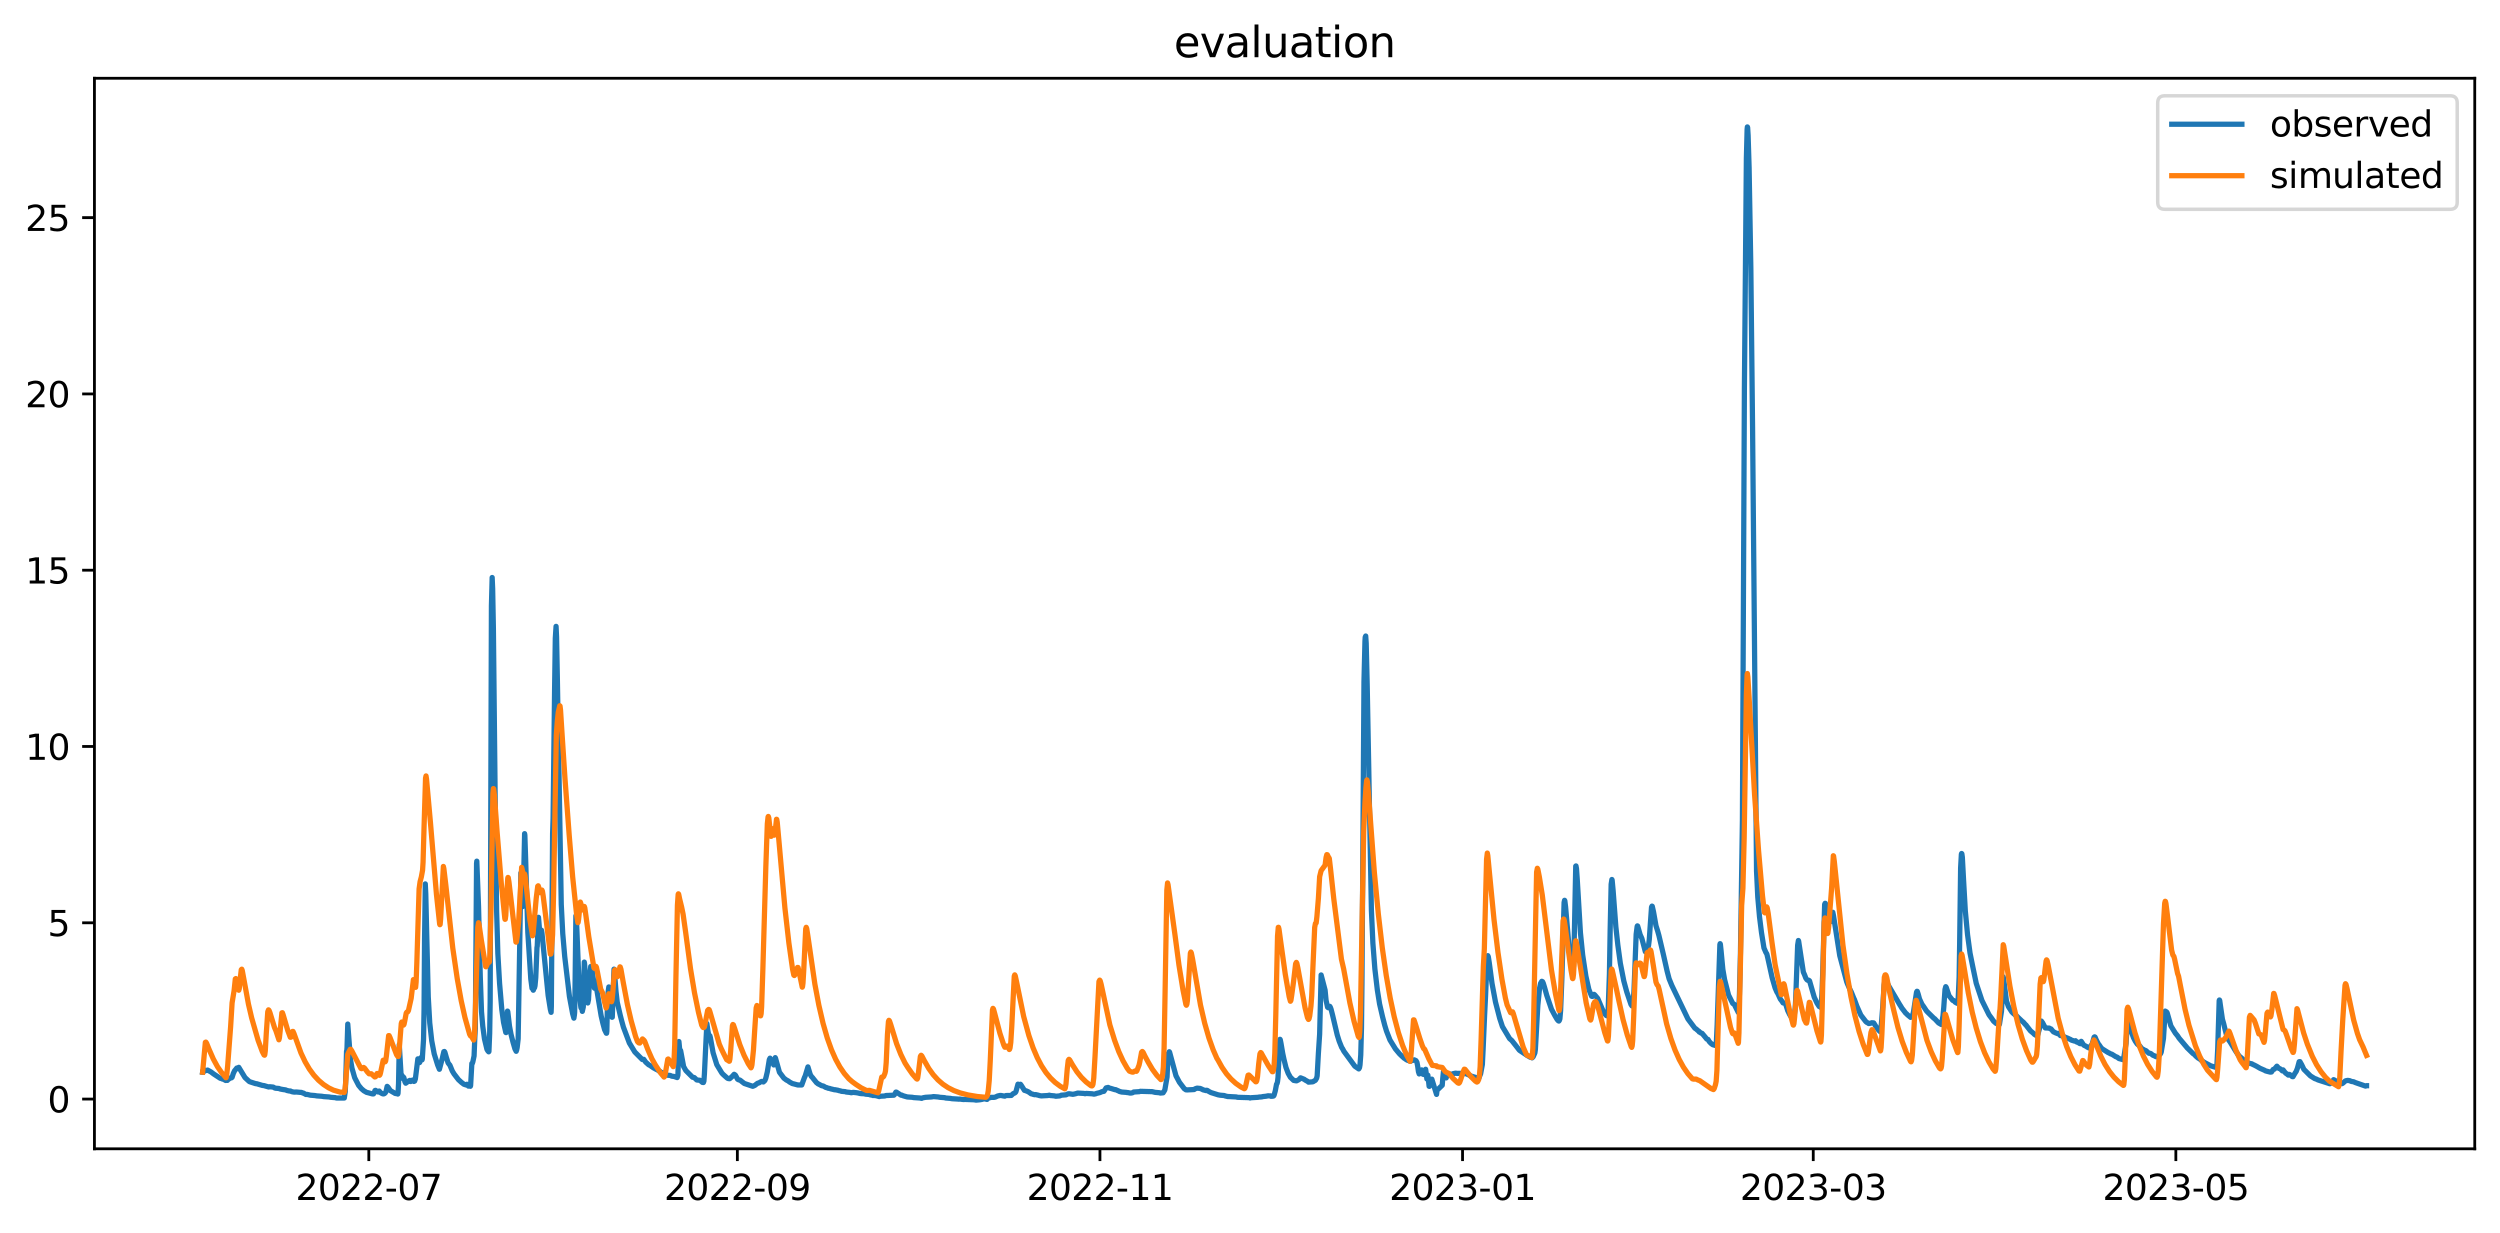 <?xml version="1.0" encoding="utf-8" standalone="no"?>
<!DOCTYPE svg PUBLIC "-//W3C//DTD SVG 1.1//EN"
  "http://www.w3.org/Graphics/SVG/1.1/DTD/svg11.dtd">
<svg xmlns:xlink="http://www.w3.org/1999/xlink" width="712.835pt" height="351.436pt" viewBox="0 0 712.835 351.436" xmlns="http://www.w3.org/2000/svg" version="1.1">
 <defs>
  <style type="text/css">*{stroke-linejoin: round; stroke-linecap: butt}</style>
 </defs>
 <g id="figure_1">
  <g id="patch_1">
   <path d="M 0 351.436 
L 712.835 351.436 
L 712.835 0 
L 0 0 
z
" style="fill: #ffffff"/>
  </g>
  <g id="axes_1">
   <g id="patch_2">
    <path d="M 26.925 327.558 
L 705.635 327.558 
L 705.635 22.318 
L 26.925 22.318 
z
" style="fill: #ffffff"/>
   </g>
   <g id="matplotlib.axis_1">
    <g id="xtick_1">
     <g id="line2d_1">
      <defs>
       <path id="mfd1a97695c" d="M 0 0 
L 0 3.5 
" style="stroke: #000000; stroke-width: 0.8"/>
      </defs>
      <g>
       <use xlink:href="#mfd1a97695c" x="105.162" y="327.558" style="stroke: #000000; stroke-width: 0.8"/>
      </g>
     </g>
     <g id="text_1">
      <!-- 2022-07 -->
      <g transform="translate(84.27 342.157) scale(0.1 -0.1)">
       <defs>
        <path id="DejaVuSans-32" d="M 1228 531 
L 3431 531 
L 3431 0 
L 469 0 
L 469 531 
Q 828 903 1448 1529 
Q 2069 2156 2228 2338 
Q 2531 2678 2651 2914 
Q 2772 3150 2772 3378 
Q 2772 3750 2511 3984 
Q 2250 4219 1831 4219 
Q 1534 4219 1204 4116 
Q 875 4013 500 3803 
L 500 4441 
Q 881 4594 1212 4672 
Q 1544 4750 1819 4750 
Q 2544 4750 2975 4387 
Q 3406 4025 3406 3419 
Q 3406 3131 3298 2873 
Q 3191 2616 2906 2266 
Q 2828 2175 2409 1742 
Q 1991 1309 1228 531 
z
" transform="scale(0.016)"/>
        <path id="DejaVuSans-30" d="M 2034 4250 
Q 1547 4250 1301 3770 
Q 1056 3291 1056 2328 
Q 1056 1369 1301 889 
Q 1547 409 2034 409 
Q 2525 409 2770 889 
Q 3016 1369 3016 2328 
Q 3016 3291 2770 3770 
Q 2525 4250 2034 4250 
z
M 2034 4750 
Q 2819 4750 3233 4129 
Q 3647 3509 3647 2328 
Q 3647 1150 3233 529 
Q 2819 -91 2034 -91 
Q 1250 -91 836 529 
Q 422 1150 422 2328 
Q 422 3509 836 4129 
Q 1250 4750 2034 4750 
z
" transform="scale(0.016)"/>
        <path id="DejaVuSans-2d" d="M 313 2009 
L 1997 2009 
L 1997 1497 
L 313 1497 
L 313 2009 
z
" transform="scale(0.016)"/>
        <path id="DejaVuSans-37" d="M 525 4666 
L 3525 4666 
L 3525 4397 
L 1831 0 
L 1172 0 
L 2766 4134 
L 525 4134 
L 525 4666 
z
" transform="scale(0.016)"/>
       </defs>
       <use xlink:href="#DejaVuSans-32"/>
       <use xlink:href="#DejaVuSans-30" x="63.623"/>
       <use xlink:href="#DejaVuSans-32" x="127.246"/>
       <use xlink:href="#DejaVuSans-32" x="190.869"/>
       <use xlink:href="#DejaVuSans-2d" x="254.492"/>
       <use xlink:href="#DejaVuSans-30" x="290.576"/>
       <use xlink:href="#DejaVuSans-37" x="354.199"/>
      </g>
     </g>
    </g>
    <g id="xtick_2">
     <g id="line2d_2">
      <g>
       <use xlink:href="#mfd1a97695c" x="210.245" y="327.558" style="stroke: #000000; stroke-width: 0.8"/>
      </g>
     </g>
     <g id="text_2">
      <!-- 2022-09 -->
      <g transform="translate(189.353 342.157) scale(0.1 -0.1)">
       <defs>
        <path id="DejaVuSans-39" d="M 703 97 
L 703 672 
Q 941 559 1184 500 
Q 1428 441 1663 441 
Q 2288 441 2617 861 
Q 2947 1281 2994 2138 
Q 2813 1869 2534 1725 
Q 2256 1581 1919 1581 
Q 1219 1581 811 2004 
Q 403 2428 403 3163 
Q 403 3881 828 4315 
Q 1253 4750 1959 4750 
Q 2769 4750 3195 4129 
Q 3622 3509 3622 2328 
Q 3622 1225 3098 567 
Q 2575 -91 1691 -91 
Q 1453 -91 1209 -44 
Q 966 3 703 97 
z
M 1959 2075 
Q 2384 2075 2632 2365 
Q 2881 2656 2881 3163 
Q 2881 3666 2632 3958 
Q 2384 4250 1959 4250 
Q 1534 4250 1286 3958 
Q 1038 3666 1038 3163 
Q 1038 2656 1286 2365 
Q 1534 2075 1959 2075 
z
" transform="scale(0.016)"/>
       </defs>
       <use xlink:href="#DejaVuSans-32"/>
       <use xlink:href="#DejaVuSans-30" x="63.623"/>
       <use xlink:href="#DejaVuSans-32" x="127.246"/>
       <use xlink:href="#DejaVuSans-32" x="190.869"/>
       <use xlink:href="#DejaVuSans-2d" x="254.492"/>
       <use xlink:href="#DejaVuSans-30" x="290.576"/>
       <use xlink:href="#DejaVuSans-39" x="354.199"/>
      </g>
     </g>
    </g>
    <g id="xtick_3">
     <g id="line2d_3">
      <g>
       <use xlink:href="#mfd1a97695c" x="313.633" y="327.558" style="stroke: #000000; stroke-width: 0.8"/>
      </g>
     </g>
     <g id="text_3">
      <!-- 2022-11 -->
      <g transform="translate(292.741 342.157) scale(0.1 -0.1)">
       <defs>
        <path id="DejaVuSans-31" d="M 794 531 
L 1825 531 
L 1825 4091 
L 703 3866 
L 703 4441 
L 1819 4666 
L 2450 4666 
L 2450 531 
L 3481 531 
L 3481 0 
L 794 0 
L 794 531 
z
" transform="scale(0.016)"/>
       </defs>
       <use xlink:href="#DejaVuSans-32"/>
       <use xlink:href="#DejaVuSans-30" x="63.623"/>
       <use xlink:href="#DejaVuSans-32" x="127.246"/>
       <use xlink:href="#DejaVuSans-32" x="190.869"/>
       <use xlink:href="#DejaVuSans-2d" x="254.492"/>
       <use xlink:href="#DejaVuSans-31" x="290.576"/>
       <use xlink:href="#DejaVuSans-31" x="354.199"/>
      </g>
     </g>
    </g>
    <g id="xtick_4">
     <g id="line2d_4">
      <g>
       <use xlink:href="#mfd1a97695c" x="417.021" y="327.558" style="stroke: #000000; stroke-width: 0.8"/>
      </g>
     </g>
     <g id="text_4">
      <!-- 2023-01 -->
      <g transform="translate(396.129 342.157) scale(0.1 -0.1)">
       <defs>
        <path id="DejaVuSans-33" d="M 2597 2516 
Q 3050 2419 3304 2112 
Q 3559 1806 3559 1356 
Q 3559 666 3084 287 
Q 2609 -91 1734 -91 
Q 1441 -91 1130 -33 
Q 819 25 488 141 
L 488 750 
Q 750 597 1062 519 
Q 1375 441 1716 441 
Q 2309 441 2620 675 
Q 2931 909 2931 1356 
Q 2931 1769 2642 2001 
Q 2353 2234 1838 2234 
L 1294 2234 
L 1294 2753 
L 1863 2753 
Q 2328 2753 2575 2939 
Q 2822 3125 2822 3475 
Q 2822 3834 2567 4026 
Q 2313 4219 1838 4219 
Q 1578 4219 1281 4162 
Q 984 4106 628 3988 
L 628 4550 
Q 988 4650 1302 4700 
Q 1616 4750 1894 4750 
Q 2613 4750 3031 4423 
Q 3450 4097 3450 3541 
Q 3450 3153 3228 2886 
Q 3006 2619 2597 2516 
z
" transform="scale(0.016)"/>
       </defs>
       <use xlink:href="#DejaVuSans-32"/>
       <use xlink:href="#DejaVuSans-30" x="63.623"/>
       <use xlink:href="#DejaVuSans-32" x="127.246"/>
       <use xlink:href="#DejaVuSans-33" x="190.869"/>
       <use xlink:href="#DejaVuSans-2d" x="254.492"/>
       <use xlink:href="#DejaVuSans-30" x="290.576"/>
       <use xlink:href="#DejaVuSans-31" x="354.199"/>
      </g>
     </g>
    </g>
    <g id="xtick_5">
     <g id="line2d_5">
      <g>
       <use xlink:href="#mfd1a97695c" x="517.019" y="327.558" style="stroke: #000000; stroke-width: 0.8"/>
      </g>
     </g>
     <g id="text_5">
      <!-- 2023-03 -->
      <g transform="translate(496.128 342.157) scale(0.1 -0.1)">
       <use xlink:href="#DejaVuSans-32"/>
       <use xlink:href="#DejaVuSans-30" x="63.623"/>
       <use xlink:href="#DejaVuSans-32" x="127.246"/>
       <use xlink:href="#DejaVuSans-33" x="190.869"/>
       <use xlink:href="#DejaVuSans-2d" x="254.492"/>
       <use xlink:href="#DejaVuSans-30" x="290.576"/>
       <use xlink:href="#DejaVuSans-33" x="354.199"/>
      </g>
     </g>
    </g>
    <g id="xtick_6">
     <g id="line2d_6">
      <g>
       <use xlink:href="#mfd1a97695c" x="620.407" y="327.558" style="stroke: #000000; stroke-width: 0.8"/>
      </g>
     </g>
     <g id="text_6">
      <!-- 2023-05 -->
      <g transform="translate(599.516 342.157) scale(0.1 -0.1)">
       <defs>
        <path id="DejaVuSans-35" d="M 691 4666 
L 3169 4666 
L 3169 4134 
L 1269 4134 
L 1269 2991 
Q 1406 3038 1543 3061 
Q 1681 3084 1819 3084 
Q 2600 3084 3056 2656 
Q 3513 2228 3513 1497 
Q 3513 744 3044 326 
Q 2575 -91 1722 -91 
Q 1428 -91 1123 -41 
Q 819 9 494 109 
L 494 744 
Q 775 591 1075 516 
Q 1375 441 1709 441 
Q 2250 441 2565 725 
Q 2881 1009 2881 1497 
Q 2881 1984 2565 2268 
Q 2250 2553 1709 2553 
Q 1456 2553 1204 2497 
Q 953 2441 691 2322 
L 691 4666 
z
" transform="scale(0.016)"/>
       </defs>
       <use xlink:href="#DejaVuSans-32"/>
       <use xlink:href="#DejaVuSans-30" x="63.623"/>
       <use xlink:href="#DejaVuSans-32" x="127.246"/>
       <use xlink:href="#DejaVuSans-33" x="190.869"/>
       <use xlink:href="#DejaVuSans-2d" x="254.492"/>
       <use xlink:href="#DejaVuSans-30" x="290.576"/>
       <use xlink:href="#DejaVuSans-35" x="354.199"/>
      </g>
     </g>
    </g>
   </g>
   <g id="matplotlib.axis_2">
    <g id="ytick_1">
     <g id="line2d_7">
      <defs>
       <path id="me648811507" d="M 0 0 
L -3.5 0 
" style="stroke: #000000; stroke-width: 0.8"/>
      </defs>
      <g>
       <use xlink:href="#me648811507" x="26.925" y="313.382" style="stroke: #000000; stroke-width: 0.8"/>
      </g>
     </g>
     <g id="text_7">
      <!-- 0 -->
      <g transform="translate(13.562 317.181) scale(0.1 -0.1)">
       <use xlink:href="#DejaVuSans-30"/>
      </g>
     </g>
    </g>
    <g id="ytick_2">
     <g id="line2d_8">
      <g>
       <use xlink:href="#me648811507" x="26.925" y="263.116" style="stroke: #000000; stroke-width: 0.8"/>
      </g>
     </g>
     <g id="text_8">
      <!-- 5 -->
      <g transform="translate(13.562 266.916) scale(0.1 -0.1)">
       <use xlink:href="#DejaVuSans-35"/>
      </g>
     </g>
    </g>
    <g id="ytick_3">
     <g id="line2d_9">
      <g>
       <use xlink:href="#me648811507" x="26.925" y="212.851" style="stroke: #000000; stroke-width: 0.8"/>
      </g>
     </g>
     <g id="text_9">
      <!-- 10 -->
      <g transform="translate(7.2 216.65) scale(0.1 -0.1)">
       <use xlink:href="#DejaVuSans-31"/>
       <use xlink:href="#DejaVuSans-30" x="63.623"/>
      </g>
     </g>
    </g>
    <g id="ytick_4">
     <g id="line2d_10">
      <g>
       <use xlink:href="#me648811507" x="26.925" y="162.585" style="stroke: #000000; stroke-width: 0.8"/>
      </g>
     </g>
     <g id="text_10">
      <!-- 15 -->
      <g transform="translate(7.2 166.385) scale(0.1 -0.1)">
       <use xlink:href="#DejaVuSans-31"/>
       <use xlink:href="#DejaVuSans-35" x="63.623"/>
      </g>
     </g>
    </g>
    <g id="ytick_5">
     <g id="line2d_11">
      <g>
       <use xlink:href="#me648811507" x="26.925" y="112.32" style="stroke: #000000; stroke-width: 0.8"/>
      </g>
     </g>
     <g id="text_11">
      <!-- 20 -->
      <g transform="translate(7.2 116.119) scale(0.1 -0.1)">
       <use xlink:href="#DejaVuSans-32"/>
       <use xlink:href="#DejaVuSans-30" x="63.623"/>
      </g>
     </g>
    </g>
    <g id="ytick_6">
     <g id="line2d_12">
      <g>
       <use xlink:href="#me648811507" x="26.925" y="62.054" style="stroke: #000000; stroke-width: 0.8"/>
      </g>
     </g>
     <g id="text_12">
      <!-- 25 -->
      <g transform="translate(7.2 65.854) scale(0.1 -0.1)">
       <use xlink:href="#DejaVuSans-32"/>
       <use xlink:href="#DejaVuSans-35" x="63.623"/>
      </g>
     </g>
    </g>
   </g>
   <g id="line2d_13">
    <path d="M 57.775 305.742 
L 57.917 305.767 
L 58.129 305.515 
L 58.411 305.138 
L 58.905 305.239 
L 59.188 305.113 
L 59.612 305.339 
L 59.823 305.465 
L 60.106 305.616 
L 60.318 305.767 
L 60.812 306.144 
L 60.953 306.244 
L 62.789 307.451 
L 63.213 307.551 
L 63.354 307.652 
L 63.778 307.752 
L 64.343 308.079 
L 64.696 308.029 
L 64.837 308.054 
L 65.12 307.702 
L 65.261 307.677 
L 65.685 307.35 
L 65.967 307.35 
L 66.179 307.174 
L 66.532 306.068 
L 66.885 305.314 
L 67.309 304.812 
L 67.521 304.535 
L 67.804 304.636 
L 68.086 304.334 
L 68.298 304.686 
L 69.852 307.25 
L 70.911 308.23 
L 71.123 308.406 
L 71.476 308.531 
L 72.959 309.009 
L 73.1 308.984 
L 74.795 309.486 
L 75.36 309.562 
L 75.572 309.637 
L 76.631 309.939 
L 76.843 309.863 
L 77.902 309.964 
L 78.326 310.215 
L 78.608 310.291 
L 79.597 310.366 
L 79.738 310.467 
L 80.162 310.567 
L 80.727 310.668 
L 81.433 310.768 
L 81.857 310.944 
L 82.563 311.095 
L 82.775 311.07 
L 83.199 311.271 
L 83.693 311.371 
L 84.046 311.396 
L 84.399 311.371 
L 84.541 311.371 
L 85.6 311.472 
L 85.882 311.472 
L 86.165 311.572 
L 86.447 311.698 
L 86.518 311.673 
L 86.73 311.799 
L 87.224 312.075 
L 87.577 312.05 
L 88.495 312.276 
L 89.766 312.377 
L 90.331 312.477 
L 91.744 312.578 
L 92.309 312.678 
L 93.792 312.779 
L 94.357 312.879 
L 95.628 312.98 
L 95.91 313.08 
L 98.17 313.08 
L 98.453 311.195 
L 98.594 307.601 
L 98.806 299.735 
L 98.876 299.735 
L 98.947 298.73 
L 99.159 291.994 
L 99.936 302.097 
L 100.359 304.586 
L 101.136 307.3 
L 102.266 309.486 
L 103.043 310.416 
L 103.749 311.02 
L 104.526 311.472 
L 104.95 311.572 
L 106.15 311.899 
L 106.362 311.924 
L 106.503 311.899 
L 106.645 311.698 
L 106.927 310.944 
L 107.068 310.894 
L 107.845 311.371 
L 108.057 311.195 
L 108.128 311.095 
L 108.481 311.547 
L 108.975 311.824 
L 109.258 311.924 
L 109.54 311.874 
L 109.823 311.648 
L 110.034 311.321 
L 110.388 309.763 
L 110.599 309.939 
L 111.306 310.969 
L 112.153 311.472 
L 112.365 311.572 
L 112.647 311.773 
L 113.354 311.874 
L 113.424 311.949 
L 113.495 311.723 
L 113.636 308.959 
L 113.848 297.85 
L 114.342 306.244 
L 114.554 306.546 
L 114.766 306.873 
L 115.048 307.677 
L 115.119 307.199 
L 115.19 307.4 
L 115.472 308.481 
L 115.684 308.858 
L 115.825 308.758 
L 116.32 308.381 
L 116.461 308.28 
L 116.673 308.129 
L 116.814 308.33 
L 116.885 308.054 
L 116.955 308.104 
L 117.096 308.381 
L 117.45 308.18 
L 117.661 307.953 
L 118.015 308.355 
L 118.226 308.255 
L 118.438 307.627 
L 119.144 301.921 
L 119.215 302.072 
L 119.427 302.65 
L 119.639 302.977 
L 119.709 302.876 
L 119.992 301.595 
L 120.133 301.796 
L 120.345 302.198 
L 120.416 301.921 
L 120.769 296.317 
L 120.91 287.872 
L 121.051 268.143 
L 121.263 252.033 
L 121.404 254.923 
L 121.687 267.087 
L 122.11 284.228 
L 122.534 291.667 
L 123.099 296.769 
L 123.805 300.489 
L 124.794 303.681 
L 125.288 304.887 
L 126.136 301.695 
L 126.277 301.042 
L 126.56 299.861 
L 126.701 299.81 
L 126.842 300.011 
L 127.266 301.494 
L 127.76 303.052 
L 128.113 303.53 
L 128.254 303.656 
L 128.537 304.334 
L 128.961 305.365 
L 129.455 306.194 
L 130.726 307.853 
L 131.362 308.431 
L 131.574 308.632 
L 131.785 308.783 
L 132.28 309.16 
L 132.633 309.26 
L 132.845 309.361 
L 132.915 309.361 
L 133.127 309.16 
L 133.41 309.486 
L 133.551 309.687 
L 133.692 309.21 
L 134.116 309.738 
L 134.187 309.537 
L 134.54 303.228 
L 134.681 303.203 
L 134.822 302.776 
L 135.175 301.092 
L 135.387 295.839 
L 135.528 293.301 
L 135.67 274.577 
L 135.881 246.202 
L 135.952 245.549 
L 136.446 258.442 
L 136.941 278.422 
L 137.294 288.475 
L 137.647 292.597 
L 138.141 296.241 
L 138.847 299.207 
L 139.13 299.685 
L 139.271 299.81 
L 139.342 299.911 
L 139.412 299.81 
L 139.624 294.583 
L 139.766 285.585 
L 140.119 172.739 
L 140.331 164.671 
L 140.472 167.888 
L 140.684 179.349 
L 141.178 226.774 
L 141.602 259.799 
L 141.955 271.913 
L 142.449 280.433 
L 143.085 287.897 
L 143.579 291.516 
L 144.215 294.382 
L 144.285 294.432 
L 144.497 293.376 
L 144.709 288.299 
L 144.78 288.425 
L 145.274 292.597 
L 145.698 294.859 
L 146.263 297.121 
L 146.828 299.081 
L 147.181 299.76 
L 147.322 299.358 
L 147.463 298.679 
L 147.746 296.191 
L 148.522 248.916 
L 148.664 251.128 
L 148.946 258.19 
L 149.017 258.492 
L 149.087 258.165 
L 149.229 254.119 
L 149.582 237.707 
L 149.652 238.134 
L 149.864 244.518 
L 150.5 265.881 
L 151.347 279.151 
L 151.7 281.815 
L 151.771 281.715 
L 151.842 280.76 
L 152.053 282.343 
L 152.124 282.242 
L 152.195 281.262 
L 152.265 281.363 
L 152.336 281.715 
L 152.407 281.664 
L 152.548 281.086 
L 152.76 278.774 
L 152.901 275.457 
L 153.113 270.154 
L 153.183 269.777 
L 153.537 261.558 
L 153.607 262.312 
L 153.96 266.635 
L 154.031 266.685 
L 154.172 266.057 
L 154.384 265.228 
L 154.525 265.982 
L 156.291 283.826 
L 156.926 287.822 
L 157.138 288.651 
L 157.209 286.917 
L 157.562 237.716 
L 157.703 233.334 
L 158.127 196.942 
L 158.339 181.963 
L 158.551 178.603 
L 158.692 181.619 
L 158.904 192.544 
L 160.034 257.864 
L 160.457 266.183 
L 161.022 272.742 
L 162.364 284.127 
L 163.282 289.053 
L 163.635 290.31 
L 163.776 289.43 
L 163.847 288.702 
L 163.918 285.61 
L 164.2 261.139 
L 164.341 261.374 
L 165.189 283.022 
L 165.613 287.118 
L 165.683 287.42 
L 165.754 286.54 
L 165.824 286.641 
L 166.036 288.375 
L 166.319 287.118 
L 166.46 279.654 
L 166.601 274.326 
L 166.672 274.728 
L 167.449 285.334 
L 167.59 285.987 
L 167.802 285.007 
L 167.943 282.318 
L 168.155 278.397 
L 168.437 275.582 
L 168.932 277.166 
L 169.497 281.765 
L 169.709 279.754 
L 169.779 279.88 
L 171.403 289.632 
L 171.898 291.768 
L 172.392 293.602 
L 172.886 294.608 
L 172.957 294.608 
L 173.028 294.03 
L 173.169 287.797 
L 173.381 282.996 
L 173.593 281.413 
L 173.663 281.589 
L 173.875 283.851 
L 174.369 289.456 
L 174.511 290.059 
L 174.581 290.034 
L 174.723 286.113 
L 175.076 276.336 
L 175.146 276.437 
L 175.641 282.67 
L 175.994 285.761 
L 176.841 289.43 
L 177.265 291.089 
L 177.759 292.874 
L 179.454 297.398 
L 181.008 299.961 
L 183.126 302.097 
L 183.409 302.123 
L 183.55 302.047 
L 184.115 302.851 
L 184.963 303.605 
L 185.457 303.857 
L 185.81 304.133 
L 186.022 304.234 
L 186.304 304.485 
L 186.446 304.535 
L 187.152 304.937 
L 187.364 305.013 
L 188.564 305.767 
L 188.847 305.867 
L 189.977 306.546 
L 191.106 306.646 
L 191.53 306.847 
L 192.236 306.948 
L 193.084 307.25 
L 193.296 306.571 
L 193.578 296.97 
L 193.649 297.649 
L 193.861 299.886 
L 194.002 299.433 
L 194.073 299.559 
L 194.92 304.108 
L 195.556 305.239 
L 195.979 305.666 
L 197.462 307.149 
L 197.957 307.25 
L 198.38 307.652 
L 198.663 307.928 
L 198.804 307.953 
L 199.581 308.029 
L 200.287 308.632 
L 200.57 308.657 
L 200.711 308.255 
L 200.852 306.194 
L 201.346 295.839 
L 201.558 291.868 
L 201.841 293.879 
L 202.123 295.312 
L 202.194 295.186 
L 202.264 295.236 
L 202.406 295.312 
L 202.547 295.839 
L 203.324 300.162 
L 204.383 303.58 
L 205.795 305.918 
L 206.078 306.244 
L 206.431 306.571 
L 207.279 307.325 
L 207.49 307.476 
L 207.632 307.526 
L 207.773 307.551 
L 208.055 307.576 
L 208.762 306.948 
L 209.327 306.32 
L 209.68 306.546 
L 210.315 307.727 
L 210.739 307.953 
L 210.951 307.953 
L 211.233 308.154 
L 211.728 308.556 
L 211.939 308.707 
L 212.222 308.933 
L 214.623 309.738 
L 214.835 309.662 
L 215.259 309.461 
L 215.541 309.235 
L 216.035 308.858 
L 216.459 308.758 
L 216.742 308.556 
L 217.165 308.355 
L 217.518 308.456 
L 217.66 308.506 
L 218.083 308.104 
L 218.366 307.4 
L 218.79 305.616 
L 219.355 302.148 
L 219.566 301.72 
L 219.849 302.148 
L 220.626 303.656 
L 220.767 303.555 
L 221.049 301.57 
L 221.12 301.72 
L 222.25 305.742 
L 223.521 307.426 
L 223.733 307.576 
L 224.227 307.953 
L 224.439 308.054 
L 224.792 308.255 
L 225.145 308.531 
L 225.287 308.607 
L 225.922 308.959 
L 226.346 309.059 
L 227.476 309.361 
L 228.606 309.361 
L 229.383 307.224 
L 229.595 306.772 
L 230.159 304.912 
L 230.371 304.209 
L 230.583 304.912 
L 231.007 306.32 
L 231.36 306.948 
L 231.713 307.3 
L 231.854 307.501 
L 232.843 308.732 
L 233.055 308.858 
L 233.267 309.059 
L 233.479 309.135 
L 234.255 309.562 
L 234.75 309.662 
L 235.456 310.064 
L 235.88 310.165 
L 236.021 310.266 
L 236.586 310.366 
L 236.868 310.467 
L 237.292 310.567 
L 237.998 310.743 
L 238.14 310.718 
L 238.351 310.768 
L 238.916 310.869 
L 239.199 310.969 
L 239.693 311.07 
L 239.905 311.17 
L 241.035 311.271 
L 241.247 311.371 
L 242.236 311.472 
L 242.73 311.572 
L 243.295 311.472 
L 244.213 311.572 
L 244.778 311.673 
L 245.131 311.773 
L 245.555 311.824 
L 246.543 311.874 
L 246.755 311.975 
L 247.885 312.075 
L 248.097 312.176 
L 248.662 312.276 
L 248.944 312.377 
L 249.015 312.276 
L 249.086 312.326 
L 249.863 312.427 
L 250.71 312.678 
L 250.922 312.578 
L 252.334 312.502 
L 252.546 312.377 
L 254.877 312.276 
L 255.018 312.15 
L 255.159 311.924 
L 255.442 311.396 
L 255.583 311.396 
L 256.925 312.276 
L 257.136 312.251 
L 257.348 312.377 
L 257.631 312.477 
L 258.69 312.779 
L 260.173 312.879 
L 260.456 312.955 
L 260.809 312.98 
L 262.292 313.08 
L 262.786 313.181 
L 262.927 313.08 
L 263.351 312.98 
L 263.916 312.879 
L 265.611 312.779 
L 266.176 312.678 
L 267.447 312.779 
L 268.012 312.879 
L 269.354 312.98 
L 269.636 313.08 
L 270.907 313.181 
L 271.472 313.281 
L 273.167 313.382 
L 273.379 313.407 
L 273.732 313.382 
L 274.438 313.483 
L 274.791 313.508 
L 275.145 313.483 
L 277.758 313.583 
L 278.322 313.684 
L 279.382 313.583 
L 279.947 313.483 
L 280.3 313.382 
L 280.724 313.307 
L 281.43 313.483 
L 281.712 313.181 
L 281.924 313.08 
L 282.701 312.879 
L 282.913 312.904 
L 283.195 312.904 
L 283.548 312.879 
L 283.901 312.779 
L 284.466 312.502 
L 285.173 312.352 
L 285.526 312.377 
L 286.02 312.477 
L 286.514 312.553 
L 286.797 312.377 
L 288.351 312.352 
L 288.633 312.075 
L 288.916 311.824 
L 289.339 311.648 
L 289.551 311.472 
L 289.692 311.221 
L 290.257 309.135 
L 290.399 309.361 
L 290.54 309.461 
L 290.964 309.16 
L 291.175 309.436 
L 292.093 310.894 
L 292.376 310.969 
L 292.658 311.07 
L 293.082 311.246 
L 293.506 311.497 
L 294 311.874 
L 294.353 311.949 
L 294.706 312.075 
L 295.13 312.15 
L 295.271 312.1 
L 296.048 312.276 
L 296.331 312.377 
L 296.896 312.477 
L 298.732 312.377 
L 299.226 312.276 
L 299.438 312.377 
L 299.579 312.377 
L 300.709 312.477 
L 300.992 312.578 
L 302.192 312.477 
L 302.616 312.276 
L 303.958 312.176 
L 304.523 311.899 
L 304.876 311.874 
L 305.582 311.975 
L 305.935 312.025 
L 306.641 311.874 
L 306.994 311.773 
L 307.277 311.673 
L 309.042 311.773 
L 309.325 311.849 
L 309.466 311.849 
L 309.678 311.773 
L 311.373 311.874 
L 311.938 311.975 
L 312.432 311.874 
L 312.644 311.773 
L 313.491 311.572 
L 313.774 311.472 
L 314.198 311.271 
L 314.763 311.17 
L 315.045 310.743 
L 315.398 310.19 
L 315.963 310.064 
L 316.387 310.266 
L 316.811 310.366 
L 317.94 310.718 
L 318.082 310.693 
L 319 311.095 
L 319.282 311.246 
L 319.494 311.271 
L 319.777 311.371 
L 321.118 311.472 
L 321.33 311.522 
L 321.542 311.522 
L 322.248 311.673 
L 322.601 311.648 
L 322.954 311.572 
L 323.237 311.371 
L 324.861 311.271 
L 325.144 311.17 
L 328.533 311.271 
L 329.381 311.472 
L 330.581 311.572 
L 330.793 311.673 
L 331.641 311.598 
L 331.923 311.145 
L 332.135 310.768 
L 332.771 307.074 
L 333.053 300.439 
L 333.124 300.363 
L 333.265 300.539 
L 333.406 299.886 
L 333.477 299.961 
L 335.313 306.747 
L 336.302 308.607 
L 337.714 310.467 
L 337.926 310.567 
L 338.138 310.743 
L 338.491 310.768 
L 340.468 310.668 
L 340.751 310.467 
L 341.033 310.366 
L 341.316 310.266 
L 342.304 310.366 
L 342.446 310.467 
L 342.728 310.567 
L 343.011 310.743 
L 343.929 310.969 
L 344.07 310.869 
L 344.352 310.969 
L 344.564 311.145 
L 345.27 311.522 
L 347.107 312.1 
L 347.248 312.15 
L 347.883 312.276 
L 349.084 312.377 
L 349.296 312.477 
L 349.72 312.578 
L 350.143 312.678 
L 350.285 312.653 
L 350.638 312.678 
L 352.544 312.779 
L 352.827 312.879 
L 356.217 312.98 
L 356.428 313.08 
L 356.64 313.005 
L 356.993 312.98 
L 358.688 312.879 
L 359.041 312.804 
L 359.183 312.804 
L 359.818 312.754 
L 360.03 312.678 
L 360.948 312.578 
L 361.584 312.452 
L 361.937 312.477 
L 362.361 312.477 
L 362.431 312.603 
L 362.502 312.553 
L 362.855 312.578 
L 363.137 312.502 
L 363.279 312.301 
L 363.632 311.02 
L 363.985 309.135 
L 364.126 308.984 
L 364.267 308.406 
L 364.409 307.174 
L 364.903 296.468 
L 364.974 296.342 
L 365.044 296.442 
L 365.256 297.498 
L 365.75 300.388 
L 366.103 302.047 
L 366.668 304.359 
L 367.304 306.043 
L 367.94 307.174 
L 368.858 308.054 
L 369.423 308.154 
L 369.705 308.18 
L 370.341 307.853 
L 370.835 307.325 
L 371.894 307.752 
L 372.177 307.978 
L 372.459 308.129 
L 372.883 308.355 
L 373.095 308.556 
L 374.366 308.456 
L 374.648 308.255 
L 374.86 308.154 
L 375.072 308.029 
L 375.425 307.4 
L 375.567 306.747 
L 375.92 300.288 
L 376.273 294.884 
L 376.696 277.995 
L 377.826 282.318 
L 378.109 285.233 
L 378.533 287.194 
L 378.744 287.344 
L 379.168 286.942 
L 379.309 287.169 
L 379.521 287.721 
L 379.945 289.38 
L 381.287 295.085 
L 381.852 296.895 
L 382.558 298.654 
L 382.77 298.956 
L 383.194 299.76 
L 386.301 304.007 
L 387.431 304.787 
L 387.643 304.435 
L 387.784 303.63 
L 387.996 300.79 
L 388.208 293.024 
L 388.349 280.031 
L 388.914 194.429 
L 389.196 182.893 
L 389.267 181.686 
L 389.408 181.351 
L 389.549 183.429 
L 389.832 195.233 
L 391.032 259.598 
L 391.456 268.922 
L 392.021 276.261 
L 392.727 282.293 
L 393.363 286.264 
L 394.21 289.933 
L 394.846 292.371 
L 395.34 294.005 
L 396.329 296.543 
L 397.883 299.081 
L 398.801 300.187 
L 399.083 300.514 
L 399.577 300.992 
L 400.425 301.771 
L 400.566 301.821 
L 400.849 302.047 
L 401.131 302.223 
L 401.343 302.324 
L 402.19 302.6 
L 402.332 302.374 
L 402.473 302.349 
L 402.614 302.324 
L 402.685 302.399 
L 402.755 302.273 
L 402.826 302.324 
L 403.038 302.324 
L 403.25 302.198 
L 403.744 302.424 
L 404.027 302.927 
L 404.238 304.058 
L 404.45 305.591 
L 404.662 306.219 
L 404.874 305.138 
L 405.086 305.641 
L 405.156 305.691 
L 405.298 305.289 
L 405.368 305.063 
L 405.439 305.138 
L 405.58 306.144 
L 405.721 306.295 
L 405.792 306.219 
L 405.863 306.219 
L 405.933 306.378 
L 406.216 306.32 
L 406.428 304.988 
L 406.498 304.887 
L 406.639 305.867 
L 406.851 307.652 
L 407.134 306.571 
L 407.275 307.752 
L 407.487 309.738 
L 407.558 309.763 
L 407.911 308.632 
L 408.052 307.803 
L 408.122 307.878 
L 408.264 307.702 
L 409.606 312.05 
L 409.747 310.869 
L 411.23 309.436 
L 411.371 307.576 
L 411.583 305.465 
L 411.795 306.219 
L 411.865 306.144 
L 412.36 307.35 
L 412.572 306.546 
L 413.066 306.219 
L 413.207 306.295 
L 413.278 306.219 
L 413.49 306.345 
L 414.125 306.244 
L 414.337 306.144 
L 415.043 305.993 
L 415.538 306.068 
L 415.891 306.043 
L 418.009 306.144 
L 419.139 306.646 
L 419.28 306.747 
L 419.563 306.847 
L 421.046 307.3 
L 421.187 307.35 
L 421.682 307.35 
L 422.176 306.169 
L 422.67 303.53 
L 422.882 299.283 
L 423.306 289.556 
L 423.588 283.901 
L 424.012 273.421 
L 424.224 272.491 
L 424.365 272.793 
L 424.648 274.577 
L 425.424 280.408 
L 426.413 285.711 
L 427.614 290.36 
L 428.391 292.723 
L 430.438 296.141 
L 431.074 296.694 
L 432.204 298.126 
L 432.769 298.855 
L 433.193 299.408 
L 433.405 299.584 
L 435.594 301.042 
L 435.806 301.117 
L 436.229 301.419 
L 436.653 301.519 
L 436.865 301.62 
L 437.147 301.343 
L 437.642 300.238 
L 437.783 299.283 
L 437.995 295.588 
L 438.489 286.641 
L 438.984 281.765 
L 439.266 280.408 
L 439.619 279.805 
L 439.831 279.905 
L 440.043 280.358 
L 440.396 281.514 
L 441.032 283.801 
L 442.373 287.747 
L 443.362 289.606 
L 443.998 290.687 
L 444.351 291.089 
L 444.492 291.139 
L 444.633 290.938 
L 444.774 290.511 
L 444.986 288.098 
L 445.339 279.201 
L 445.975 257.336 
L 446.116 256.708 
L 446.187 256.833 
L 446.399 258.567 
L 447.458 270.832 
L 448.023 274.853 
L 448.447 276.839 
L 448.517 276.764 
L 448.659 275.507 
L 448.8 271.209 
L 449.294 246.964 
L 449.365 246.906 
L 449.506 247.66 
L 449.718 250.6 
L 450.636 265.982 
L 451.271 272.265 
L 452.19 278.347 
L 453.037 282.117 
L 453.814 284.052 
L 454.026 284.127 
L 454.52 283.524 
L 454.732 283.7 
L 455.579 284.705 
L 457.274 288.702 
L 457.98 289.556 
L 458.263 289.657 
L 458.404 289.28 
L 458.545 287.747 
L 458.898 277.719 
L 459.11 265.177 
L 459.393 252.133 
L 459.605 250.776 
L 459.675 250.952 
L 459.958 253.968 
L 460.735 264.273 
L 461.3 269.45 
L 462.006 274.627 
L 462.994 279.679 
L 463.842 282.821 
L 465.042 286.389 
L 465.325 286.817 
L 465.396 286.766 
L 465.537 286.44 
L 465.678 285.51 
L 465.89 282.695 
L 466.172 275.658 
L 466.525 266.409 
L 466.808 264.147 
L 466.879 263.996 
L 466.949 264.046 
L 467.161 264.75 
L 467.655 266.484 
L 468.15 267.59 
L 469.138 271.36 
L 469.35 271.084 
L 469.703 270.38 
L 469.915 270.103 
L 470.056 269.576 
L 470.268 267.867 
L 470.48 264.725 
L 470.904 258.668 
L 471.045 258.366 
L 471.116 258.417 
L 471.469 259.975 
L 472.175 263.946 
L 472.669 265.504 
L 473.023 266.786 
L 474.294 272.189 
L 475.353 276.914 
L 475.918 279.076 
L 476.695 280.986 
L 481.285 290.536 
L 483.262 293.175 
L 483.616 293.401 
L 484.392 294.08 
L 484.463 294.08 
L 484.534 294.281 
L 484.604 294.231 
L 485.028 294.583 
L 485.31 294.633 
L 486.299 295.814 
L 486.652 296.267 
L 487.005 296.367 
L 487.358 296.97 
L 487.853 297.498 
L 488.347 297.875 
L 489.124 298.101 
L 489.265 297.825 
L 489.406 296.845 
L 489.618 292.22 
L 490.395 269.349 
L 490.466 269.073 
L 490.536 269.224 
L 490.748 271.209 
L 491.243 276.412 
L 491.737 279.302 
L 492.867 283.725 
L 494.067 286.113 
L 494.491 286.364 
L 495.339 288.073 
L 495.621 288.651 
L 495.692 288.651 
L 495.762 288.4 
L 495.974 283.499 
L 496.257 271.963 
L 496.68 243.689 
L 496.822 233.887 
L 497.033 187.768 
L 497.386 110.711 
L 497.951 45.165 
L 498.163 36.871 
L 498.234 36.193 
L 498.305 36.318 
L 498.446 38.597 
L 498.728 47.804 
L 499.223 76.481 
L 499.717 122.021 
L 500.847 248.338 
L 501.2 255.778 
L 501.694 261.382 
L 502.259 265.906 
L 502.965 270.304 
L 503.53 271.611 
L 503.672 271.812 
L 503.813 272.114 
L 504.095 273.32 
L 505.296 278.774 
L 506.143 281.69 
L 506.638 282.846 
L 506.92 283.298 
L 507.626 284.856 
L 508.121 285.51 
L 508.403 285.962 
L 508.756 286.012 
L 508.968 286.038 
L 509.18 286.389 
L 509.745 288.174 
L 510.31 289.33 
L 510.875 290.184 
L 511.016 290.31 
L 511.228 290.461 
L 511.369 290.335 
L 511.581 289.581 
L 511.864 287.545 
L 512.005 285.032 
L 512.57 269.5 
L 512.782 268.168 
L 512.852 268.344 
L 514.194 277.166 
L 514.547 277.97 
L 514.9 278.9 
L 515.253 279.402 
L 515.607 279.578 
L 515.748 279.503 
L 515.96 279.679 
L 516.454 281.388 
L 517.301 284.329 
L 518.078 286.012 
L 518.714 286.993 
L 518.855 286.942 
L 519.138 287.244 
L 519.279 286.465 
L 519.491 283.549 
L 519.702 277.744 
L 520.267 257.864 
L 520.409 257.562 
L 520.479 257.587 
L 520.691 258.718 
L 521.327 262.991 
L 521.468 263.091 
L 521.892 262.564 
L 522.033 262.781 
L 522.174 262.438 
L 522.598 260.126 
L 522.81 261.206 
L 524.575 272.491 
L 526.553 279.93 
L 526.765 280.508 
L 527.612 282.393 
L 527.824 282.77 
L 528.601 284.68 
L 528.742 284.957 
L 529.448 286.892 
L 530.578 289.43 
L 531.99 291.265 
L 532.344 291.567 
L 532.485 291.592 
L 532.838 291.843 
L 533.473 291.743 
L 533.685 291.617 
L 534.25 291.667 
L 534.462 291.994 
L 535.027 292.949 
L 535.239 293.2 
L 535.663 293.753 
L 536.086 294.155 
L 536.228 293.753 
L 536.439 291.994 
L 536.863 286.666 
L 537.216 280.936 
L 537.499 279.277 
L 537.569 279.126 
L 537.64 279.176 
L 537.781 279.453 
L 538.417 280.936 
L 538.911 281.74 
L 539.123 282.117 
L 541.665 286.44 
L 541.877 286.766 
L 542.301 287.47 
L 542.866 288.199 
L 543.36 288.852 
L 543.572 289.028 
L 543.996 289.456 
L 544.137 289.556 
L 544.773 290.084 
L 544.985 289.983 
L 545.196 289.858 
L 545.338 289.657 
L 545.62 288.4 
L 546.468 282.896 
L 546.609 282.645 
L 546.679 282.67 
L 546.962 283.524 
L 547.315 284.831 
L 548.021 286.364 
L 548.445 286.942 
L 549.292 288.224 
L 549.645 288.601 
L 551.411 290.335 
L 551.623 290.461 
L 552.047 290.913 
L 552.329 291.215 
L 552.753 291.667 
L 553.53 292.12 
L 553.671 291.718 
L 554.024 289.581 
L 554.236 287.194 
L 554.589 282.117 
L 554.801 281.338 
L 554.942 281.539 
L 555.719 283.901 
L 556.778 285.233 
L 557.061 285.284 
L 557.484 285.761 
L 557.979 286.038 
L 558.191 286.113 
L 558.332 285.007 
L 558.614 278.598 
L 558.755 269.55 
L 559.038 247.484 
L 559.25 243.588 
L 559.32 243.362 
L 559.391 243.437 
L 559.532 244.443 
L 559.885 251.053 
L 560.38 259.749 
L 561.015 266.509 
L 561.722 271.762 
L 562.569 275.959 
L 563.487 280.358 
L 565.111 285.258 
L 567.089 289.255 
L 567.23 289.481 
L 567.795 290.235 
L 568.43 291.165 
L 569.207 291.843 
L 569.56 291.944 
L 570.055 292.145 
L 570.125 291.994 
L 570.69 288.35 
L 571.185 278.548 
L 571.326 279.227 
L 572.103 285.384 
L 572.668 287.018 
L 573.656 288.551 
L 574.009 288.903 
L 575.139 289.807 
L 575.563 290.235 
L 576.622 291.24 
L 576.905 291.441 
L 577.187 291.768 
L 577.611 292.245 
L 577.682 292.27 
L 577.894 292.572 
L 578.953 293.929 
L 579.8 294.633 
L 580.083 294.935 
L 580.789 295.362 
L 581.071 294.935 
L 581.566 293.125 
L 581.919 291.265 
L 582.06 291.139 
L 582.413 291.617 
L 583.19 293.1 
L 584.32 293.15 
L 584.532 293.326 
L 584.673 293.351 
L 584.814 293.376 
L 585.521 294.231 
L 585.732 294.306 
L 585.874 294.356 
L 586.015 294.457 
L 586.792 294.759 
L 586.933 294.633 
L 587.498 295.286 
L 587.71 295.261 
L 587.922 295.286 
L 588.275 295.513 
L 589.475 295.99 
L 589.546 296.091 
L 589.617 296.04 
L 590.181 296.317 
L 590.393 296.392 
L 590.605 296.568 
L 591.594 296.87 
L 591.806 296.744 
L 592.088 297.071 
L 592.3 297.196 
L 592.583 297.196 
L 592.936 297.523 
L 593.218 297.599 
L 593.43 296.92 
L 594.136 298.001 
L 594.842 298.353 
L 595.196 298.604 
L 595.478 298.704 
L 595.619 298.805 
L 595.902 298.529 
L 596.537 297.724 
L 597.102 295.739 
L 597.244 295.638 
L 597.385 295.714 
L 597.738 296.568 
L 598.444 297.9 
L 598.515 297.9 
L 599.15 298.83 
L 599.645 299.207 
L 601.128 300.137 
L 601.269 300.187 
L 601.904 300.539 
L 602.116 300.564 
L 603.317 301.318 
L 603.67 301.419 
L 604.164 301.821 
L 605.365 302.148 
L 605.506 301.947 
L 606.212 297.498 
L 606.636 290.31 
L 606.707 290.36 
L 606.848 290.486 
L 607.06 291.165 
L 607.837 294.507 
L 608.331 295.89 
L 608.825 296.845 
L 609.39 297.674 
L 610.167 298.302 
L 610.661 298.956 
L 611.579 299.484 
L 611.862 299.559 
L 612.709 300.313 
L 613.062 300.338 
L 613.274 300.413 
L 613.557 300.64 
L 613.91 300.916 
L 614.263 301.017 
L 614.475 301.167 
L 614.828 301.318 
L 615.181 301.218 
L 616.029 300.489 
L 616.24 299.986 
L 616.876 296.116 
L 617.37 288.299 
L 617.794 288.551 
L 617.935 288.802 
L 618.995 292.522 
L 620.266 294.583 
L 620.901 295.362 
L 621.325 296.015 
L 622.596 297.523 
L 623.161 298.202 
L 623.302 298.353 
L 623.655 298.805 
L 623.797 298.931 
L 625.28 300.388 
L 625.633 300.615 
L 626.127 301.142 
L 626.763 301.695 
L 627.187 301.921 
L 627.893 302.525 
L 628.881 303.128 
L 629.093 303.228 
L 629.658 303.53 
L 630.364 303.907 
L 631.918 304.384 
L 631.989 304.359 
L 632.13 303.379 
L 632.342 299.132 
L 632.765 285.309 
L 632.836 285.133 
L 632.907 285.233 
L 633.119 286.716 
L 633.684 290.612 
L 634.037 291.843 
L 634.319 293.024 
L 634.813 294.96 
L 635.449 296.518 
L 635.873 297.096 
L 637.497 299.76 
L 637.85 300.263 
L 638.415 301.067 
L 639.333 301.846 
L 640.181 302.625 
L 640.322 302.726 
L 641.028 303.052 
L 641.24 303.128 
L 641.522 303.228 
L 642.087 303.329 
L 642.299 303.48 
L 642.794 303.706 
L 643.429 304.033 
L 644.418 304.611 
L 645.689 305.164 
L 645.971 305.339 
L 646.325 305.44 
L 647.313 305.691 
L 647.666 305.666 
L 648.161 304.937 
L 648.514 304.837 
L 649.22 304.007 
L 649.785 304.636 
L 650.067 304.711 
L 650.35 304.912 
L 650.632 305.214 
L 650.774 305.339 
L 650.986 305.063 
L 651.48 305.716 
L 651.762 306.018 
L 652.045 306.194 
L 652.469 306.546 
L 652.61 306.445 
L 652.751 306.345 
L 652.963 306.445 
L 653.598 306.973 
L 653.81 306.998 
L 654.375 306.018 
L 654.728 305.49 
L 655.081 304.56 
L 655.576 302.726 
L 655.788 302.701 
L 656.282 303.58 
L 656.918 304.912 
L 658.754 306.747 
L 658.895 306.847 
L 660.025 307.551 
L 660.378 307.652 
L 660.943 307.928 
L 663.909 308.883 
L 664.192 308.984 
L 664.333 309.009 
L 664.545 308.833 
L 664.898 308.607 
L 665.18 308.205 
L 665.392 307.853 
L 665.604 307.953 
L 667.158 308.959 
L 667.44 308.959 
L 667.793 308.984 
L 668.076 308.808 
L 668.782 308.18 
L 669.417 308.054 
L 670.053 308.154 
L 670.265 308.28 
L 670.477 308.355 
L 671.112 308.456 
L 671.536 308.657 
L 671.818 308.758 
L 674.502 309.687 
L 674.714 309.562 
L 674.785 309.562 
L 674.785 309.562 
" clip-path="url(#p001eaacc93)" style="fill: none; stroke: #1f77b4; stroke-width: 1.5; stroke-linecap: square"/>
   </g>
   <g id="line2d_14">
    <path d="M 57.775 305.716 
L 58.552 297.203 
L 58.694 297.141 
L 58.905 297.443 
L 59.612 299.196 
L 60.812 301.936 
L 62.013 304.149 
L 63.072 305.677 
L 64.414 307.304 
L 64.484 307.268 
L 64.626 306.653 
L 64.908 303.97 
L 65.756 292.783 
L 66.179 285.935 
L 66.744 282.493 
L 67.097 279.131 
L 67.239 279.026 
L 67.45 279.73 
L 68.086 282.348 
L 68.227 281.88 
L 68.51 279 
L 68.792 276.503 
L 68.933 276.348 
L 69.075 276.724 
L 69.498 279.004 
L 70.84 286.309 
L 71.758 290.245 
L 73.594 296.631 
L 74.795 299.867 
L 75.289 300.807 
L 75.431 300.875 
L 75.501 300.733 
L 75.642 299.63 
L 75.925 294.67 
L 76.349 288.478 
L 76.56 287.943 
L 76.702 288.061 
L 76.984 288.782 
L 78.255 292.938 
L 78.679 293.92 
L 79.526 296.482 
L 79.668 295.954 
L 79.88 293.972 
L 80.374 288.801 
L 80.515 288.756 
L 80.727 289.34 
L 82.069 293.883 
L 82.775 295.758 
L 82.987 295.733 
L 83.128 295.347 
L 83.411 294.105 
L 83.552 294.094 
L 83.834 294.729 
L 85.812 300.232 
L 87.012 302.774 
L 88.213 304.825 
L 89.484 306.566 
L 90.826 308.021 
L 92.238 309.218 
L 93.721 310.188 
L 95.063 310.833 
L 97.04 311.415 
L 97.605 311.419 
L 98.17 311.499 
L 98.311 311.091 
L 98.523 309.165 
L 99.159 300.614 
L 99.441 299.987 
L 99.653 299.592 
L 99.865 299.189 
L 100.006 299.198 
L 100.289 299.6 
L 102.902 304.636 
L 103.114 304.718 
L 103.396 304.496 
L 103.679 304.365 
L 103.961 304.578 
L 104.738 305.63 
L 105.232 306.177 
L 105.515 306.182 
L 105.868 306.168 
L 106.221 306.494 
L 106.857 307.077 
L 107.068 307.025 
L 107.21 306.819 
L 107.492 306.102 
L 107.633 306.092 
L 107.986 306.445 
L 108.198 306.607 
L 108.34 306.453 
L 108.481 305.985 
L 109.258 302.311 
L 109.399 302.273 
L 109.681 302.614 
L 109.823 302.762 
L 109.964 302.529 
L 110.176 301.06 
L 110.811 295.285 
L 110.953 295.286 
L 111.235 295.902 
L 113.071 300.729 
L 113.424 301.242 
L 113.565 301.246 
L 113.707 300.705 
L 113.989 297.301 
L 114.413 291.852 
L 114.554 291.414 
L 114.695 291.55 
L 115.048 292.29 
L 115.19 292.133 
L 115.402 291.148 
L 115.825 288.868 
L 116.037 288.556 
L 116.249 288.519 
L 116.461 288.155 
L 117.238 284.657 
L 117.873 279.328 
L 117.944 279.37 
L 118.156 280.094 
L 118.509 281.528 
L 118.65 280.012 
L 118.862 274.276 
L 119.498 253.468 
L 119.78 251.399 
L 120.133 250.067 
L 120.486 248.15 
L 120.627 245.864 
L 120.91 235.901 
L 121.334 221.865 
L 121.475 221.246 
L 121.616 222.147 
L 122.746 234.69 
L 124.441 254.947 
L 125.359 263.486 
L 125.43 263.663 
L 125.5 263.575 
L 125.642 261.979 
L 126.418 247.055 
L 126.56 247.682 
L 127.125 252.427 
L 129.102 270.333 
L 130.373 279.042 
L 131.503 285.328 
L 132.562 290.093 
L 133.904 294.906 
L 134.187 295.409 
L 134.469 295.479 
L 134.752 296.07 
L 135.034 296.561 
L 135.175 296.142 
L 135.316 294.618 
L 135.528 288.788 
L 136.235 264.404 
L 136.446 263.104 
L 136.588 263.554 
L 137.223 267.927 
L 138.494 275.633 
L 138.565 275.663 
L 138.777 275.3 
L 139.201 274.198 
L 139.342 274.204 
L 139.483 274.366 
L 139.554 274.245 
L 139.695 272.169 
L 140.048 256.984 
L 140.542 226.321 
L 140.684 224.849 
L 140.754 224.909 
L 140.966 226.648 
L 141.743 237.239 
L 142.943 251.95 
L 143.932 261.804 
L 144.003 262.128 
L 144.073 262.096 
L 144.215 261.016 
L 144.497 254.994 
L 144.78 250.427 
L 144.85 250.188 
L 144.921 250.254 
L 145.133 251.564 
L 147.11 268.607 
L 147.181 268.635 
L 147.251 268.532 
L 147.463 267.033 
L 147.887 262.736 
L 148.734 247.316 
L 148.876 247.886 
L 149.229 249.387 
L 149.37 249.342 
L 149.582 249.212 
L 149.723 249.767 
L 150.076 252.91 
L 151.065 262.109 
L 151.842 266.83 
L 151.983 266.308 
L 152.265 263.249 
L 152.901 256.063 
L 153.325 252.697 
L 153.466 252.572 
L 153.607 252.982 
L 154.031 254.523 
L 154.172 254.387 
L 154.525 253.789 
L 154.666 254.12 
L 154.878 255.439 
L 156.926 272.066 
L 157.068 272.028 
L 157.209 271.231 
L 157.562 266.525 
L 157.844 254.676 
L 158.621 209.628 
L 158.904 205.726 
L 159.186 203.064 
L 159.61 201.232 
L 159.68 201.304 
L 159.822 202.41 
L 160.245 209.036 
L 161.093 221.983 
L 162.293 238.083 
L 163.282 249.997 
L 164.412 260.819 
L 164.765 263.079 
L 164.836 263.015 
L 164.977 262.155 
L 165.471 257.206 
L 165.613 257.61 
L 166.107 259.451 
L 166.248 259.222 
L 166.531 258.493 
L 166.601 258.461 
L 166.742 258.84 
L 167.096 261.338 
L 167.872 267.041 
L 169.355 275.986 
L 169.497 276.12 
L 169.92 275.54 
L 170.062 275.797 
L 170.344 277.15 
L 171.262 281.98 
L 171.827 283.141 
L 172.392 285.783 
L 172.816 287.415 
L 172.957 287.126 
L 173.169 285.805 
L 173.593 283.356 
L 173.734 283.555 
L 174.369 285.632 
L 174.511 285.135 
L 174.723 283.018 
L 175.217 276.691 
L 175.358 276.505 
L 175.499 276.811 
L 176.064 278.483 
L 176.206 278.166 
L 176.771 275.68 
L 176.841 275.709 
L 177.053 276.369 
L 177.689 280.018 
L 178.889 286.403 
L 179.948 290.984 
L 181.22 295.524 
L 181.785 297.031 
L 182.138 297.363 
L 182.42 297.415 
L 182.632 297.105 
L 183.197 296.238 
L 183.621 296.62 
L 183.833 296.927 
L 184.68 299.153 
L 185.881 301.903 
L 186.869 303.667 
L 188.352 305.92 
L 189.341 307.11 
L 189.482 306.971 
L 189.694 306.162 
L 190.4 302.023 
L 190.542 301.955 
L 190.753 302.194 
L 191.954 304.14 
L 192.025 304.052 
L 192.166 302.919 
L 192.378 298.001 
L 192.731 278.564 
L 193.154 258.132 
L 193.366 255.014 
L 193.437 254.857 
L 193.508 254.949 
L 193.79 256.323 
L 194.355 258.634 
L 194.779 260.702 
L 195.485 265.714 
L 196.897 276.293 
L 198.027 283.082 
L 199.157 288.629 
L 200.075 292.289 
L 200.428 292.918 
L 200.64 293.015 
L 200.852 292.815 
L 201.064 291.849 
L 201.77 288.115 
L 202.053 287.822 
L 202.194 287.881 
L 202.406 288.419 
L 205.089 297.715 
L 205.654 299.014 
L 206.431 300.619 
L 207.208 302.156 
L 207.49 302.321 
L 207.702 302.436 
L 207.914 302.605 
L 207.985 302.575 
L 208.126 301.962 
L 208.338 299.614 
L 208.832 292.502 
L 208.973 292.119 
L 209.115 292.222 
L 209.468 293.235 
L 210.951 297.897 
L 212.151 300.891 
L 213.352 303.302 
L 214.129 304.475 
L 214.27 304.213 
L 214.411 303.605 
L 214.835 299.402 
L 215.188 293.786 
L 215.612 287.369 
L 215.824 286.701 
L 215.965 286.859 
L 216.247 287.703 
L 216.812 289.652 
L 216.883 289.645 
L 217.024 289.038 
L 217.165 287.067 
L 217.518 276.373 
L 218.366 247.092 
L 218.79 234.919 
L 219.001 232.909 
L 219.072 232.8 
L 219.213 233.211 
L 219.496 235.79 
L 219.778 238.257 
L 219.849 238.473 
L 219.92 238.45 
L 220.343 236.289 
L 220.414 236.324 
L 220.555 236.945 
L 220.767 238.138 
L 220.908 238.021 
L 221.049 236.842 
L 221.403 233.597 
L 221.473 233.632 
L 221.614 234.435 
L 222.109 239.915 
L 223.804 258.892 
L 224.934 268.867 
L 225.993 276.375 
L 226.346 278.04 
L 226.487 278.157 
L 226.699 277.905 
L 226.982 276.916 
L 227.405 275.846 
L 227.547 275.864 
L 227.758 276.672 
L 228.747 281.478 
L 228.818 281.365 
L 228.959 280.31 
L 229.171 276.716 
L 229.736 264.85 
L 229.877 264.41 
L 230.018 264.763 
L 230.371 266.997 
L 232.349 280.615 
L 233.479 286.613 
L 234.679 291.788 
L 235.88 295.962 
L 237.08 299.329 
L 238.281 302.046 
L 239.481 304.237 
L 240.753 306.098 
L 242.024 307.58 
L 243.012 308.442 
L 244.072 309.213 
L 245.555 310.185 
L 247.038 310.915 
L 247.461 310.941 
L 247.885 310.893 
L 250.357 311.595 
L 250.569 310.969 
L 251.416 307.117 
L 251.628 307.119 
L 251.769 307.134 
L 251.981 306.904 
L 252.334 306.014 
L 252.475 305.415 
L 252.687 302.965 
L 253.04 294.994 
L 253.323 291.267 
L 253.464 290.927 
L 253.605 291.056 
L 253.958 292.076 
L 255.653 297.597 
L 256.854 300.649 
L 258.054 303.11 
L 258.902 304.443 
L 260.173 306.262 
L 261.374 307.637 
L 261.515 307.683 
L 261.656 307.384 
L 261.868 305.958 
L 262.433 301.186 
L 262.645 300.893 
L 262.857 301.099 
L 263.563 302.453 
L 264.834 304.674 
L 266.105 306.446 
L 267.447 307.926 
L 268.859 309.145 
L 270.342 310.132 
L 271.967 310.952 
L 273.803 311.632 
L 275.992 312.199 
L 278.676 312.65 
L 281.077 312.873 
L 281.289 312.726 
L 281.571 312.222 
L 281.783 311.03 
L 282.065 308.05 
L 282.348 302.601 
L 282.983 287.978 
L 283.125 287.521 
L 283.266 287.689 
L 283.619 288.958 
L 285.102 294.614 
L 286.232 298.037 
L 286.514 298.595 
L 286.656 298.604 
L 287.15 298.261 
L 287.362 298.48 
L 287.786 299.25 
L 287.856 299.197 
L 287.997 298.792 
L 288.209 297.236 
L 288.492 292.636 
L 289.198 278.349 
L 289.339 277.97 
L 289.48 278.226 
L 289.834 279.852 
L 291.882 289.833 
L 293.365 295.271 
L 294.565 298.772 
L 295.766 301.596 
L 296.966 303.875 
L 298.237 305.809 
L 299.509 307.349 
L 300.85 308.637 
L 302.333 309.743 
L 303.605 310.461 
L 303.746 310.235 
L 303.958 309.002 
L 304.311 304.755 
L 304.593 302.331 
L 304.805 302.048 
L 305.017 302.249 
L 305.794 303.606 
L 307.065 305.594 
L 308.336 307.178 
L 309.678 308.502 
L 311.09 309.59 
L 311.373 309.638 
L 311.514 309.508 
L 311.655 309.112 
L 311.867 307.389 
L 312.22 301.37 
L 313.35 279.858 
L 313.562 279.467 
L 313.703 279.666 
L 313.986 280.705 
L 316.457 292.244 
L 317.799 296.603 
L 319 299.846 
L 320.2 302.463 
L 321.401 304.574 
L 322.036 305.415 
L 322.39 305.551 
L 322.813 305.688 
L 323.096 305.696 
L 323.661 305.36 
L 324.014 305.475 
L 324.155 305.328 
L 324.791 303.686 
L 325.002 302.738 
L 325.497 300.028 
L 325.709 299.812 
L 325.921 300.017 
L 326.485 301.172 
L 327.404 302.885 
L 328.604 304.914 
L 329.875 306.637 
L 331.005 307.831 
L 331.146 307.776 
L 331.288 307.486 
L 331.5 306.44 
L 331.711 304.257 
L 331.923 298.798 
L 332.206 282.889 
L 332.7 253.82 
L 332.912 251.757 
L 333.053 252.268 
L 335.031 266.611 
L 336.16 275.17 
L 337.29 282.165 
L 338.138 286.404 
L 338.279 286.629 
L 338.42 286.335 
L 338.562 285.327 
L 338.844 280.859 
L 339.409 271.8 
L 339.55 271.457 
L 339.691 271.734 
L 340.045 273.48 
L 342.304 286.598 
L 343.505 291.775 
L 344.706 295.952 
L 345.906 299.321 
L 346.965 301.749 
L 347.248 302.182 
L 348.448 304.347 
L 349.72 306.185 
L 350.991 307.649 
L 352.333 308.873 
L 353.816 309.924 
L 354.804 310.436 
L 354.945 310.333 
L 355.157 309.773 
L 355.864 306.593 
L 356.075 306.515 
L 356.428 306.826 
L 358.053 308.457 
L 358.194 308.445 
L 358.335 308.187 
L 358.547 307.087 
L 358.9 303.319 
L 359.253 300.492 
L 359.465 300.113 
L 359.606 300.203 
L 360.03 300.981 
L 361.654 303.862 
L 362.784 305.586 
L 362.926 305.585 
L 363.067 305.334 
L 363.279 303.883 
L 363.49 300.31 
L 363.773 289.307 
L 364.267 266.882 
L 364.479 264.414 
L 364.55 264.4 
L 364.691 264.948 
L 365.185 268.595 
L 366.457 277.682 
L 367.586 284.204 
L 367.94 285.49 
L 368.081 285.249 
L 368.293 283.889 
L 368.787 280.266 
L 368.999 278.488 
L 369.423 274.803 
L 369.634 274.409 
L 369.776 274.673 
L 370.058 275.964 
L 372.106 287.327 
L 372.812 290.179 
L 373.095 290.679 
L 373.236 290.531 
L 373.448 289.681 
L 373.801 286.84 
L 374.013 284.001 
L 374.366 275.594 
L 374.86 264.444 
L 375.072 263.305 
L 375.284 263.169 
L 375.496 261.354 
L 375.92 256.133 
L 376.273 249.97 
L 376.696 248.25 
L 377.826 246.694 
L 378.109 244.475 
L 378.321 243.687 
L 378.462 243.713 
L 378.744 244.293 
L 379.027 244.74 
L 379.38 247.745 
L 380.298 256.219 
L 382.487 273.496 
L 383.123 276.279 
L 383.617 278.955 
L 384.888 285.932 
L 386.089 291.238 
L 387.29 295.516 
L 387.501 295.821 
L 387.572 295.631 
L 387.713 294.203 
L 387.925 288.519 
L 388.278 268.032 
L 388.843 236.895 
L 389.196 228.867 
L 389.479 224.532 
L 389.691 222.473 
L 389.761 222.375 
L 389.902 222.935 
L 390.185 226.199 
L 391.88 248.811 
L 393.01 260.631 
L 394.14 270.287 
L 395.27 278.176 
L 396.4 284.62 
L 397.529 289.885 
L 398.73 294.427 
L 399.931 298.091 
L 401.06 300.843 
L 402.049 302.637 
L 402.19 302.132 
L 402.402 299.843 
L 403.038 290.789 
L 403.179 290.805 
L 403.462 291.624 
L 404.803 295.998 
L 405.58 298.254 
L 405.863 298.817 
L 405.933 299 
L 406.216 299.18 
L 407.416 301.925 
L 408.405 303.783 
L 409.606 303.904 
L 409.747 304.14 
L 411.23 304.371 
L 412.077 305.54 
L 412.43 305.736 
L 412.572 305.832 
L 413.066 306.02 
L 414.337 307.518 
L 415.679 308.769 
L 415.961 308.872 
L 416.173 308.674 
L 416.526 307.72 
L 417.233 305.503 
L 417.515 304.861 
L 417.727 304.903 
L 418.221 305.52 
L 419.492 307.081 
L 420.693 308.271 
L 421.117 308.536 
L 421.328 308.411 
L 421.611 307.866 
L 421.823 306.817 
L 422.035 304.217 
L 422.317 296.275 
L 422.953 275.569 
L 423.235 270.535 
L 423.518 259.119 
L 423.871 244.998 
L 424.083 243.239 
L 424.224 243.959 
L 424.718 249.143 
L 425.989 262.175 
L 427.119 271.549 
L 428.249 279.203 
L 429.238 284.582 
L 429.732 286.543 
L 430.721 288.741 
L 430.933 288.813 
L 431.286 288.507 
L 431.498 289.019 
L 434.323 298.585 
L 435.241 300.713 
L 435.523 300.947 
L 436.441 301.306 
L 436.724 301.558 
L 436.794 301.526 
L 436.936 300.854 
L 437.077 298.806 
L 437.289 290.956 
L 438.136 248.663 
L 438.348 247.572 
L 438.489 247.848 
L 438.913 250.001 
L 439.76 255.236 
L 442.373 276.566 
L 443.503 283.305 
L 444.492 288.055 
L 444.563 288.152 
L 444.633 288.049 
L 444.774 287.066 
L 444.986 282.655 
L 445.692 262.584 
L 445.834 262.049 
L 445.904 262.079 
L 446.046 262.539 
L 446.399 264.957 
L 447.952 276.623 
L 448.376 278.972 
L 448.447 279.047 
L 448.517 278.916 
L 448.659 277.816 
L 448.87 274.206 
L 449.223 268.472 
L 449.294 268.257 
L 449.365 268.292 
L 449.577 269.248 
L 452.26 285.891 
L 453.319 290.538 
L 453.531 290.859 
L 453.673 290.549 
L 453.884 289.363 
L 454.379 286.257 
L 454.732 285.654 
L 454.944 285.574 
L 455.156 285.814 
L 455.579 286.906 
L 456.215 289.277 
L 457.557 294.402 
L 458.333 296.788 
L 458.404 296.831 
L 458.475 296.692 
L 458.616 295.452 
L 458.828 290.967 
L 459.393 276.788 
L 459.534 276.31 
L 459.675 276.506 
L 460.028 278.093 
L 460.876 281.91 
L 461.582 285.279 
L 462.783 290.704 
L 463.983 295.088 
L 465.113 298.431 
L 465.254 298.643 
L 465.396 298.176 
L 465.537 296.708 
L 465.819 289.89 
L 466.314 275.918 
L 466.525 274.537 
L 466.667 274.649 
L 467.02 275.092 
L 467.232 274.899 
L 467.585 274.592 
L 467.797 274.677 
L 468.008 275.18 
L 468.432 277.158 
L 468.785 278.461 
L 468.856 278.45 
L 468.997 277.932 
L 469.209 275.929 
L 469.633 271.674 
L 469.774 271.511 
L 470.056 271.817 
L 470.198 271.63 
L 470.551 270.879 
L 470.621 270.901 
L 470.763 271.294 
L 471.116 273.419 
L 472.175 280.033 
L 472.458 280.736 
L 472.811 281.164 
L 473.093 282.19 
L 475.212 291.93 
L 476.412 296.077 
L 477.613 299.422 
L 478.813 302.121 
L 480.014 304.298 
L 481.285 306.146 
L 482.556 307.605 
L 482.909 307.699 
L 483.616 307.676 
L 484.11 307.936 
L 484.675 308.148 
L 487.853 310.372 
L 488.559 310.673 
L 488.771 310.4 
L 489.124 309.329 
L 489.336 308.316 
L 489.548 305.237 
L 489.83 295.459 
L 490.254 281.324 
L 490.466 279.803 
L 490.536 279.829 
L 490.748 280.547 
L 493.432 292.926 
L 493.997 294.652 
L 494.138 294.774 
L 494.491 294.516 
L 494.703 294.938 
L 495.621 297.485 
L 495.692 297.259 
L 495.833 294.549 
L 496.115 281.24 
L 496.61 258.146 
L 496.963 253.283 
L 497.316 239.14 
L 497.951 198.15 
L 498.163 192.321 
L 498.234 192.051 
L 498.375 193.029 
L 498.728 198.927 
L 500.282 226.497 
L 501.412 242.402 
L 502.542 255.395 
L 503.107 260.19 
L 503.248 260.291 
L 503.389 259.86 
L 503.742 258.581 
L 503.884 258.827 
L 504.166 260.379 
L 505.225 268.54 
L 506.143 275.036 
L 507.909 283.627 
L 508.05 283.556 
L 508.191 282.93 
L 508.615 280.506 
L 508.756 280.795 
L 509.18 282.859 
L 510.451 289.047 
L 511.299 292.262 
L 511.369 292.297 
L 511.511 291.895 
L 511.722 289.886 
L 512.287 282.667 
L 512.429 282.381 
L 512.57 282.628 
L 512.994 284.394 
L 514.477 290.707 
L 514.971 291.672 
L 515.112 291.722 
L 515.253 291.113 
L 515.536 288.39 
L 515.889 285.794 
L 516.03 285.836 
L 516.313 286.812 
L 518.078 293.943 
L 519.067 297.049 
L 519.138 297.127 
L 519.208 296.966 
L 519.349 295.162 
L 519.561 287.768 
L 520.126 263.038 
L 520.338 261.733 
L 520.479 262.3 
L 521.115 266.181 
L 521.186 266.071 
L 521.397 264.489 
L 522.245 253.323 
L 522.739 244.001 
L 522.81 244.068 
L 523.022 245.602 
L 525.493 269.568 
L 526.623 277.588 
L 527.753 284.14 
L 528.883 289.493 
L 530.084 294.111 
L 531.284 297.836 
L 532.414 300.652 
L 532.555 300.634 
L 532.697 300.232 
L 532.979 298.088 
L 533.473 294.379 
L 533.756 293.604 
L 533.897 293.62 
L 534.109 294.045 
L 536.157 299.653 
L 536.228 299.572 
L 536.369 298.658 
L 536.581 295.034 
L 537.287 278.643 
L 537.499 277.983 
L 537.64 277.959 
L 537.781 278.119 
L 537.993 278.785 
L 538.699 282.522 
L 539.97 288.069 
L 541.171 292.96 
L 542.372 296.908 
L 543.572 300.092 
L 544.773 302.658 
L 544.914 302.763 
L 545.055 302.406 
L 545.267 300.847 
L 545.549 296.326 
L 546.114 286.347 
L 546.326 285.23 
L 546.397 285.233 
L 546.609 285.804 
L 549.434 296.626 
L 550.634 299.865 
L 551.835 302.478 
L 553.035 304.568 
L 553.318 304.776 
L 553.459 304.621 
L 553.6 303.984 
L 553.812 301.61 
L 554.589 289.188 
L 554.73 289.259 
L 555.013 290.13 
L 556.778 296.37 
L 557.979 299.653 
L 558.191 300.138 
L 558.261 300.09 
L 558.402 298.408 
L 558.614 292.424 
L 559.179 272.585 
L 559.32 272.03 
L 559.462 272.401 
L 559.885 274.947 
L 561.227 283.115 
L 562.357 288.654 
L 563.487 293.115 
L 564.688 297.033 
L 565.888 300.194 
L 567.089 302.743 
L 568.289 304.8 
L 568.854 305.464 
L 568.925 305.411 
L 569.066 304.78 
L 569.349 301.232 
L 570.125 288.789 
L 570.267 287.793 
L 570.478 284.246 
L 571.185 269.373 
L 571.326 269.764 
L 571.75 272.474 
L 573.091 281.167 
L 574.221 287.064 
L 575.422 292.152 
L 576.622 296.256 
L 577.823 299.566 
L 579.023 302.234 
L 579.447 302.861 
L 579.588 302.87 
L 579.8 302.602 
L 580.436 301.497 
L 580.577 301.298 
L 580.718 300.682 
L 580.93 298.27 
L 581.213 292.134 
L 581.707 280.614 
L 581.919 278.887 
L 582.06 278.744 
L 582.272 279.299 
L 582.555 279.915 
L 582.625 279.905 
L 582.766 279.444 
L 583.049 277.018 
L 583.402 274.044 
L 583.543 273.69 
L 583.684 273.85 
L 583.967 275.041 
L 586.862 290.34 
L 588.063 294.794 
L 589.263 298.387 
L 590.464 301.286 
L 591.665 303.624 
L 592.794 305.384 
L 593.006 305.421 
L 593.218 304.767 
L 593.854 302.385 
L 593.995 302.427 
L 594.348 302.954 
L 594.913 303.716 
L 595.619 304.242 
L 595.831 303.406 
L 596.114 300.822 
L 596.467 298.113 
L 597.032 296.518 
L 597.173 296.629 
L 597.526 297.449 
L 599.009 301.139 
L 600.21 303.506 
L 601.481 305.515 
L 602.752 307.115 
L 604.094 308.453 
L 605.435 309.487 
L 605.506 309.466 
L 605.577 309.287 
L 605.718 307.946 
L 605.93 303.345 
L 606.495 287.799 
L 606.707 287.189 
L 606.918 287.6 
L 607.342 289.13 
L 608.755 294.517 
L 609.955 298.164 
L 611.156 301.106 
L 612.356 303.479 
L 613.627 305.494 
L 614.899 307.1 
L 615.04 307.162 
L 615.181 306.857 
L 615.393 305.36 
L 615.675 300.875 
L 616.17 285.46 
L 616.876 263.389 
L 617.229 257.544 
L 617.37 256.986 
L 617.441 257.031 
L 617.582 257.596 
L 618.006 261.014 
L 619.206 270.925 
L 619.56 272.338 
L 619.842 272.681 
L 620.054 273.48 
L 620.901 277.567 
L 621.184 278.351 
L 621.678 280.907 
L 623.02 287.726 
L 624.15 292.363 
L 625.986 298.194 
L 627.187 301.13 
L 628.387 303.498 
L 629.446 305.154 
L 631.847 307.783 
L 631.989 307.849 
L 632.13 307.22 
L 632.342 304.794 
L 632.907 296.992 
L 633.119 296.532 
L 633.33 296.636 
L 633.684 296.843 
L 633.966 296.62 
L 634.672 295.741 
L 635.52 294.005 
L 635.59 294.049 
L 635.873 294.714 
L 637.638 299.73 
L 638.768 302.216 
L 639.263 302.957 
L 639.969 303.865 
L 640.392 304.442 
L 640.463 304.439 
L 640.604 303.704 
L 640.816 300.587 
L 641.381 290.031 
L 641.593 289.513 
L 641.805 289.733 
L 642.723 290.827 
L 643.076 291.731 
L 644.065 294.798 
L 644.277 294.874 
L 644.7 295.05 
L 645.124 296.189 
L 645.548 297.211 
L 645.689 296.706 
L 645.901 294.65 
L 646.395 288.895 
L 646.607 288.576 
L 646.819 288.832 
L 647.172 289.621 
L 647.384 289.965 
L 647.525 289.681 
L 647.737 288.308 
L 648.302 283.26 
L 648.373 283.27 
L 648.584 283.871 
L 650.986 293.552 
L 651.339 293.743 
L 651.55 293.951 
L 651.904 294.898 
L 653.316 298.962 
L 653.81 300.086 
L 653.881 300.079 
L 654.022 299.633 
L 654.234 297.505 
L 654.94 287.611 
L 655.081 287.838 
L 655.505 289.445 
L 656.847 294.534 
L 657.906 297.737 
L 659.319 301.211 
L 660.519 303.564 
L 661.79 305.561 
L 663.062 307.152 
L 664.192 308.256 
L 666.804 309.866 
L 666.946 309.352 
L 667.158 307.099 
L 667.511 299.761 
L 668.005 290.682 
L 668.641 280.953 
L 668.782 280.493 
L 668.923 280.668 
L 669.206 281.829 
L 671.112 290.851 
L 672.172 294.636 
L 672.807 296.449 
L 673.796 298.536 
L 674.785 300.935 
L 674.785 300.935 
" clip-path="url(#p001eaacc93)" style="fill: none; stroke: #ff7f0e; stroke-width: 1.5; stroke-linecap: square"/>
   </g>
   <g id="patch_3">
    <path d="M 26.925 327.558 
L 26.925 22.318 
" style="fill: none; stroke: #000000; stroke-width: 0.8; stroke-linejoin: miter; stroke-linecap: square"/>
   </g>
   <g id="patch_4">
    <path d="M 705.635 327.558 
L 705.635 22.318 
" style="fill: none; stroke: #000000; stroke-width: 0.8; stroke-linejoin: miter; stroke-linecap: square"/>
   </g>
   <g id="patch_5">
    <path d="M 26.925 327.558 
L 705.635 327.558 
" style="fill: none; stroke: #000000; stroke-width: 0.8; stroke-linejoin: miter; stroke-linecap: square"/>
   </g>
   <g id="patch_6">
    <path d="M 26.925 22.318 
L 705.635 22.318 
" style="fill: none; stroke: #000000; stroke-width: 0.8; stroke-linejoin: miter; stroke-linecap: square"/>
   </g>
   <g id="text_13">
    <!-- evaluation -->
    <g transform="translate(334.721 16.318) scale(0.12 -0.12)">
     <defs>
      <path id="DejaVuSans-65" d="M 3597 1894 
L 3597 1613 
L 953 1613 
Q 991 1019 1311 708 
Q 1631 397 2203 397 
Q 2534 397 2845 478 
Q 3156 559 3463 722 
L 3463 178 
Q 3153 47 2828 -22 
Q 2503 -91 2169 -91 
Q 1331 -91 842 396 
Q 353 884 353 1716 
Q 353 2575 817 3079 
Q 1281 3584 2069 3584 
Q 2775 3584 3186 3129 
Q 3597 2675 3597 1894 
z
M 3022 2063 
Q 3016 2534 2758 2815 
Q 2500 3097 2075 3097 
Q 1594 3097 1305 2825 
Q 1016 2553 972 2059 
L 3022 2063 
z
" transform="scale(0.016)"/>
      <path id="DejaVuSans-76" d="M 191 3500 
L 800 3500 
L 1894 563 
L 2988 3500 
L 3597 3500 
L 2284 0 
L 1503 0 
L 191 3500 
z
" transform="scale(0.016)"/>
      <path id="DejaVuSans-61" d="M 2194 1759 
Q 1497 1759 1228 1600 
Q 959 1441 959 1056 
Q 959 750 1161 570 
Q 1363 391 1709 391 
Q 2188 391 2477 730 
Q 2766 1069 2766 1631 
L 2766 1759 
L 2194 1759 
z
M 3341 1997 
L 3341 0 
L 2766 0 
L 2766 531 
Q 2569 213 2275 61 
Q 1981 -91 1556 -91 
Q 1019 -91 701 211 
Q 384 513 384 1019 
Q 384 1609 779 1909 
Q 1175 2209 1959 2209 
L 2766 2209 
L 2766 2266 
Q 2766 2663 2505 2880 
Q 2244 3097 1772 3097 
Q 1472 3097 1187 3025 
Q 903 2953 641 2809 
L 641 3341 
Q 956 3463 1253 3523 
Q 1550 3584 1831 3584 
Q 2591 3584 2966 3190 
Q 3341 2797 3341 1997 
z
" transform="scale(0.016)"/>
      <path id="DejaVuSans-6c" d="M 603 4863 
L 1178 4863 
L 1178 0 
L 603 0 
L 603 4863 
z
" transform="scale(0.016)"/>
      <path id="DejaVuSans-75" d="M 544 1381 
L 544 3500 
L 1119 3500 
L 1119 1403 
Q 1119 906 1312 657 
Q 1506 409 1894 409 
Q 2359 409 2629 706 
Q 2900 1003 2900 1516 
L 2900 3500 
L 3475 3500 
L 3475 0 
L 2900 0 
L 2900 538 
Q 2691 219 2414 64 
Q 2138 -91 1772 -91 
Q 1169 -91 856 284 
Q 544 659 544 1381 
z
M 1991 3584 
L 1991 3584 
z
" transform="scale(0.016)"/>
      <path id="DejaVuSans-74" d="M 1172 4494 
L 1172 3500 
L 2356 3500 
L 2356 3053 
L 1172 3053 
L 1172 1153 
Q 1172 725 1289 603 
Q 1406 481 1766 481 
L 2356 481 
L 2356 0 
L 1766 0 
Q 1100 0 847 248 
Q 594 497 594 1153 
L 594 3053 
L 172 3053 
L 172 3500 
L 594 3500 
L 594 4494 
L 1172 4494 
z
" transform="scale(0.016)"/>
      <path id="DejaVuSans-69" d="M 603 3500 
L 1178 3500 
L 1178 0 
L 603 0 
L 603 3500 
z
M 603 4863 
L 1178 4863 
L 1178 4134 
L 603 4134 
L 603 4863 
z
" transform="scale(0.016)"/>
      <path id="DejaVuSans-6f" d="M 1959 3097 
Q 1497 3097 1228 2736 
Q 959 2375 959 1747 
Q 959 1119 1226 758 
Q 1494 397 1959 397 
Q 2419 397 2687 759 
Q 2956 1122 2956 1747 
Q 2956 2369 2687 2733 
Q 2419 3097 1959 3097 
z
M 1959 3584 
Q 2709 3584 3137 3096 
Q 3566 2609 3566 1747 
Q 3566 888 3137 398 
Q 2709 -91 1959 -91 
Q 1206 -91 779 398 
Q 353 888 353 1747 
Q 353 2609 779 3096 
Q 1206 3584 1959 3584 
z
" transform="scale(0.016)"/>
      <path id="DejaVuSans-6e" d="M 3513 2113 
L 3513 0 
L 2938 0 
L 2938 2094 
Q 2938 2591 2744 2837 
Q 2550 3084 2163 3084 
Q 1697 3084 1428 2787 
Q 1159 2491 1159 1978 
L 1159 0 
L 581 0 
L 581 3500 
L 1159 3500 
L 1159 2956 
Q 1366 3272 1645 3428 
Q 1925 3584 2291 3584 
Q 2894 3584 3203 3211 
Q 3513 2838 3513 2113 
z
" transform="scale(0.016)"/>
     </defs>
     <use xlink:href="#DejaVuSans-65"/>
     <use xlink:href="#DejaVuSans-76" x="61.523"/>
     <use xlink:href="#DejaVuSans-61" x="120.703"/>
     <use xlink:href="#DejaVuSans-6c" x="181.982"/>
     <use xlink:href="#DejaVuSans-75" x="209.766"/>
     <use xlink:href="#DejaVuSans-61" x="273.145"/>
     <use xlink:href="#DejaVuSans-74" x="334.424"/>
     <use xlink:href="#DejaVuSans-69" x="373.633"/>
     <use xlink:href="#DejaVuSans-6f" x="401.416"/>
     <use xlink:href="#DejaVuSans-6e" x="462.598"/>
    </g>
   </g>
   <g id="legend_1">
    <g id="patch_7">
     <path d="M 617.241 59.674 
L 698.635 59.674 
Q 700.635 59.674 700.635 57.674 
L 700.635 29.318 
Q 700.635 27.318 698.635 27.318 
L 617.241 27.318 
Q 615.241 27.318 615.241 29.318 
L 615.241 57.674 
Q 615.241 59.674 617.241 59.674 
z
" style="fill: #ffffff; opacity: 0.8; stroke: #cccccc; stroke-linejoin: miter"/>
    </g>
    <g id="line2d_15">
     <path d="M 619.241 35.417 
L 629.241 35.417 
L 639.241 35.417 
" style="fill: none; stroke: #1f77b4; stroke-width: 1.5; stroke-linecap: square"/>
    </g>
    <g id="text_14">
     <!-- observed -->
     <g transform="translate(647.241 38.917) scale(0.1 -0.1)">
      <defs>
       <path id="DejaVuSans-62" d="M 3116 1747 
Q 3116 2381 2855 2742 
Q 2594 3103 2138 3103 
Q 1681 3103 1420 2742 
Q 1159 2381 1159 1747 
Q 1159 1113 1420 752 
Q 1681 391 2138 391 
Q 2594 391 2855 752 
Q 3116 1113 3116 1747 
z
M 1159 2969 
Q 1341 3281 1617 3432 
Q 1894 3584 2278 3584 
Q 2916 3584 3314 3078 
Q 3713 2572 3713 1747 
Q 3713 922 3314 415 
Q 2916 -91 2278 -91 
Q 1894 -91 1617 61 
Q 1341 213 1159 525 
L 1159 0 
L 581 0 
L 581 4863 
L 1159 4863 
L 1159 2969 
z
" transform="scale(0.016)"/>
       <path id="DejaVuSans-73" d="M 2834 3397 
L 2834 2853 
Q 2591 2978 2328 3040 
Q 2066 3103 1784 3103 
Q 1356 3103 1142 2972 
Q 928 2841 928 2578 
Q 928 2378 1081 2264 
Q 1234 2150 1697 2047 
L 1894 2003 
Q 2506 1872 2764 1633 
Q 3022 1394 3022 966 
Q 3022 478 2636 193 
Q 2250 -91 1575 -91 
Q 1294 -91 989 -36 
Q 684 19 347 128 
L 347 722 
Q 666 556 975 473 
Q 1284 391 1588 391 
Q 1994 391 2212 530 
Q 2431 669 2431 922 
Q 2431 1156 2273 1281 
Q 2116 1406 1581 1522 
L 1381 1569 
Q 847 1681 609 1914 
Q 372 2147 372 2553 
Q 372 3047 722 3315 
Q 1072 3584 1716 3584 
Q 2034 3584 2315 3537 
Q 2597 3491 2834 3397 
z
" transform="scale(0.016)"/>
       <path id="DejaVuSans-72" d="M 2631 2963 
Q 2534 3019 2420 3045 
Q 2306 3072 2169 3072 
Q 1681 3072 1420 2755 
Q 1159 2438 1159 1844 
L 1159 0 
L 581 0 
L 581 3500 
L 1159 3500 
L 1159 2956 
Q 1341 3275 1631 3429 
Q 1922 3584 2338 3584 
Q 2397 3584 2469 3576 
Q 2541 3569 2628 3553 
L 2631 2963 
z
" transform="scale(0.016)"/>
       <path id="DejaVuSans-64" d="M 2906 2969 
L 2906 4863 
L 3481 4863 
L 3481 0 
L 2906 0 
L 2906 525 
Q 2725 213 2448 61 
Q 2172 -91 1784 -91 
Q 1150 -91 751 415 
Q 353 922 353 1747 
Q 353 2572 751 3078 
Q 1150 3584 1784 3584 
Q 2172 3584 2448 3432 
Q 2725 3281 2906 2969 
z
M 947 1747 
Q 947 1113 1208 752 
Q 1469 391 1925 391 
Q 2381 391 2643 752 
Q 2906 1113 2906 1747 
Q 2906 2381 2643 2742 
Q 2381 3103 1925 3103 
Q 1469 3103 1208 2742 
Q 947 2381 947 1747 
z
" transform="scale(0.016)"/>
      </defs>
      <use xlink:href="#DejaVuSans-6f"/>
      <use xlink:href="#DejaVuSans-62" x="61.182"/>
      <use xlink:href="#DejaVuSans-73" x="124.658"/>
      <use xlink:href="#DejaVuSans-65" x="176.758"/>
      <use xlink:href="#DejaVuSans-72" x="238.281"/>
      <use xlink:href="#DejaVuSans-76" x="279.395"/>
      <use xlink:href="#DejaVuSans-65" x="338.574"/>
      <use xlink:href="#DejaVuSans-64" x="400.098"/>
     </g>
    </g>
    <g id="line2d_16">
     <path d="M 619.241 50.095 
L 629.241 50.095 
L 639.241 50.095 
" style="fill: none; stroke: #ff7f0e; stroke-width: 1.5; stroke-linecap: square"/>
    </g>
    <g id="text_15">
     <!-- simulated -->
     <g transform="translate(647.241 53.595) scale(0.1 -0.1)">
      <defs>
       <path id="DejaVuSans-6d" d="M 3328 2828 
Q 3544 3216 3844 3400 
Q 4144 3584 4550 3584 
Q 5097 3584 5394 3201 
Q 5691 2819 5691 2113 
L 5691 0 
L 5113 0 
L 5113 2094 
Q 5113 2597 4934 2840 
Q 4756 3084 4391 3084 
Q 3944 3084 3684 2787 
Q 3425 2491 3425 1978 
L 3425 0 
L 2847 0 
L 2847 2094 
Q 2847 2600 2669 2842 
Q 2491 3084 2119 3084 
Q 1678 3084 1418 2786 
Q 1159 2488 1159 1978 
L 1159 0 
L 581 0 
L 581 3500 
L 1159 3500 
L 1159 2956 
Q 1356 3278 1631 3431 
Q 1906 3584 2284 3584 
Q 2666 3584 2933 3390 
Q 3200 3197 3328 2828 
z
" transform="scale(0.016)"/>
      </defs>
      <use xlink:href="#DejaVuSans-73"/>
      <use xlink:href="#DejaVuSans-69" x="52.1"/>
      <use xlink:href="#DejaVuSans-6d" x="79.883"/>
      <use xlink:href="#DejaVuSans-75" x="177.295"/>
      <use xlink:href="#DejaVuSans-6c" x="240.674"/>
      <use xlink:href="#DejaVuSans-61" x="268.457"/>
      <use xlink:href="#DejaVuSans-74" x="329.736"/>
      <use xlink:href="#DejaVuSans-65" x="368.945"/>
      <use xlink:href="#DejaVuSans-64" x="430.469"/>
     </g>
    </g>
   </g>
  </g>
 </g>
 <defs>
  <clipPath id="p001eaacc93">
   <rect x="26.925" y="22.318" width="678.71" height="305.24"/>
  </clipPath>
 </defs>
</svg>
